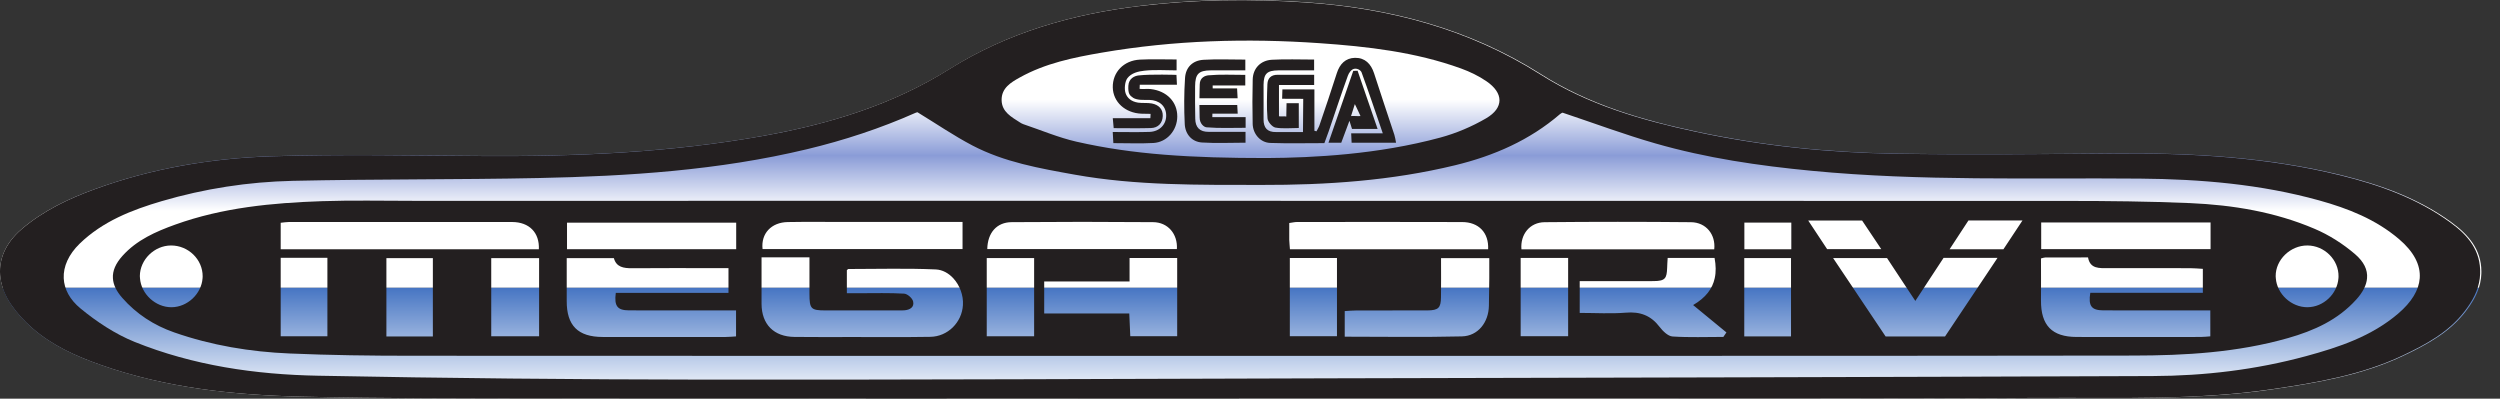 <?xml version="1.0" encoding="UTF-8" standalone="no"?>
<svg
   xmlns:dc="http://purl.org/dc/elements/1.1/"
   xmlns:cc="http://creativecommons.org/ns#"
   xmlns:rdf="http://www.w3.org/1999/02/22-rdf-syntax-ns#"
   xmlns:svg="http://www.w3.org/2000/svg"
   xmlns="http://www.w3.org/2000/svg"
   xmlns:sodipodi="http://sodipodi.sourceforge.net/DTD/sodipodi-0.dtd"
   xmlns:inkscape="http://www.inkscape.org/namespaces/inkscape"
   width="403"
   height="64.264"
   version="1.1"
   id="svg33"
   sodipodi:docname="logo.svg"
   inkscape:version="0.92.4 5da689c313, 2019-01-14">
  <rect width="100%" height="100%" fill="#333333" stroke="none"/>
  <sodipodi:namedview
     pagecolor="#ffffff"
     bordercolor="#666666"
     borderopacity="1"
     objecttolerance="10"
     gridtolerance="10"
     guidetolerance="10"
     inkscape:pageopacity="0"
     inkscape:pageshadow="2"
     inkscape:window-width="640"
     inkscape:window-height="480"
     id="namedview35"
     showgrid="false"
     inkscape:zoom="0.6775"
     inkscape:cx="200"
     inkscape:cy="32.132155"
     inkscape:window-x="0"
     inkscape:window-y="0"
     inkscape:window-maximized="0"
     inkscape:current-layer="svg33">
    <inkscape:grid
       type="xygrid"
       id="grid844"
       originx="3.4987051e-14"
       originy="-1.7441406e-06" />
  </sodipodi:namedview>
  <defs
     id="defs21">
    <linearGradient
       id="a"
       x2="1"
       gradientTransform="matrix(0,-46.391,46.391,0,200,46.392)"
       gradientUnits="userSpaceOnUse">
      <stop
         offset="0"
         stop-color="#fff"
         id="stop2" />
      <stop
         offset=".267"
         stop-color="#fff"
         id="stop4" />
      <stop
         offset=".459"
         stop-color="#8a9cd7"
         id="stop6" />
      <stop
         offset=".654"
         stop-color="#fff"
         id="stop8" />
      <stop
         offset="1"
         stop-color="#fff"
         id="stop10" />
    </linearGradient>
    <linearGradient
       id="b"
       x2="1"
       gradientTransform="matrix(0,-17.873,17.873,0,200.021,64.264)"
       gradientUnits="userSpaceOnUse">
      <stop
         offset="0"
         stop-color="#fff"
         id="stop13" />
      <stop
         offset="1"
         stop-color="#4675c3"
         id="stop15" />
    </linearGradient>
    <clipPath
       id="c">
      <path
         d="M 0,82.668 H 514.55 V 0 H 0 Z"
         id="path18"
         inkscape:connector-curvature="0" />
    </clipPath>
  </defs>
  <path
     d="m 183.867,0.938 c -10.946,1.306 -21.386,4.299 -30.746,10.168 -9.289,5.83 -19.465,8.885 -30.068,10.791 -14.934,2.673 -30.031,3.342 -45.181,3.241 -11.374,-0.07 -22.746,-0.319 -34.104,0.047 -9.678,0.318 -19.232,1.927 -28.405,5.27 -4.306,1.563 -8.403,3.506 -11.902,6.499 -2.635,2.27 -3.786,5.03 -3.381,7.891 0.07,0.512 0.194,1.025 0.365,1.547 H 399.597 c 0.155,-0.498 0.272,-1.011 0.342,-1.547 0.032,-0.234 0.047,-0.475 0.055,-0.716 0.003,-0.096 0.005,-0.19 0.006,-0.284 v -0.131 c -0.026,-3.516 -2.086,-5.881 -4.787,-7.849 -5.309,-3.879 -11.373,-6.04 -17.655,-7.595 -11.994,-2.962 -24.215,-3.637 -36.521,-3.537 -11.894,0.093 -23.796,0.218 -35.689,0.023 -10.698,-0.171 -21.332,-1.283 -31.795,-3.522 -8.792,-1.873 -17.398,-4.353 -25.133,-9.266 C 236.86,4.631 224.018,1.273 210.484,0.363 206.969,0.127 203.457,0 199.946,0 194.582,0 189.223,0.295 183.867,0.938"
     id="path23"
     inkscape:connector-curvature="0"
     style="fill:url(#a)" />
  <path
     d="m 0.445,46.392 c 0.302,0.917 0.762,1.842 1.384,2.751 0.948,1.377 2.121,2.651 3.381,3.748 3.234,2.829 7.129,4.562 11.117,5.962 10.488,3.693 21.425,4.843 32.441,5.093 13.114,0.295 26.237,0.288 39.358,0.302 37.245,0.031 74.489,0.008 111.74,0.008 v -0.016 h 46.029 c 7.547,-0.003 15.094,-0.002 22.64,-0.002 20.279,0.002 40.561,0.005 60.843,-0.092 2.324,-0.012 4.649,-0.005 6.976,0.002 10.042,0.031 20.091,0.061 30.088,-1.409 7.23,-1.065 14.397,-2.27 21.083,-5.441 3.746,-1.781 7.37,-3.732 9.966,-7.122 0.902,-1.174 1.664,-2.41 2.106,-3.785 H 0.445 Z"
     id="path25"
     inkscape:connector-curvature="0"
     style="fill:url(#b)" />
  <g
     clip-path="url(#c)"
     transform="matrix(0.777,0,0,-0.777,-1.0862693e-6,64.264)"
     id="g31"
     style="fill:#231f20">
    <path
       d="m 497.542,17.651 c -5.55,-4.73 -12.24,-6.96 -19.08,-8.82 -10.42,-2.83 -21.09,-4.1 -31.86,-4.14 -56.83,-0.22 -113.66,-0.33 -170.5,-0.47 -43.42,-0.11 -86.85,-0.32 -130.27,-0.27 -26.61,0.03 -53.22,0.29 -79.83,0.81 -13.02,0.24 -25.91,2.11 -38.08,7.02 -4.02,1.63 -7.83,4.15 -11.19,6.91 -2.26,1.85 -3.41,4.04 -3.51,6.29 -0.11,2.44 1.02,4.95 3.31,7.18 4.78,4.63 10.81,6.99 17.03,8.82 8.85,2.6 17.95,4 27.13,4.21 17.01,0.38 34.03,0.23 51.03,0.58 18.71,0.39 37.36,1.59 55.66,5.97 7.75,1.86 15.28,4.33 22.56,7.56 0.16,0.07 0.34,0.11 0.4,0.12 3.95,-2.41 7.54,-4.87 11.37,-6.88 6.64,-3.48 13.98,-4.76 21.27,-6.07 12.8,-2.29 25.72,-2.11 38.65,-2.13 13.58,-0.03 27.03,0.87 40.28,4.09 8.04,1.96 15.43,5.17 21.76,10.62 0.2,0.17 0.46,0.27 0.51,0.28 6.61,-2.21 12.84,-4.54 19.22,-6.37 10.61,-3.05 21.49,-4.64 32.47,-5.69 22.67,-2.18 45.42,-1.42 68.14,-1.62 12.54,-0.11 24.99,-1.15 37.13,-4.52 5.99,-1.66 11.75,-3.93 16.57,-8.03 3.08,-2.62 4.5,-5.37 4.3,-8.12 -0.18,-2.48 -1.68,-4.95 -4.47,-7.33 m -285.99,48.97 c 5.3,2.96 11.17,4.16 17.06,5.17 14.96,2.57 30.03,3.01 45.13,1.96 9.96,-0.69 19.89,-1.82 29.37,-5.25 1.84,-0.67 3.65,-1.54 5.26,-2.64 3.59,-2.44 3.68,-5.52 -0.05,-7.7 -2.95,-1.72 -6.22,-3.11 -9.52,-4 -12.96,-3.51 -26.26,-4.18 -36,-4.24 -15.67,0 -27.68,0.7 -39.47,3.39 -3.75,0.86 -7.34,2.39 -10.99,3.62 -0.26,0.09 -0.5,0.22 -0.73,0.37 -1.77,1.14 -3.78,2.18 -3.81,4.65 -0.03,2.49 1.92,3.65 3.75,4.67 m 296.84,-30.09 c -6.83,4.99 -14.63,7.77 -22.71,9.77 -15.43,3.81 -31.15,4.68 -46.98,4.55 -15.3,-0.12 -30.61,-0.28 -45.91,-0.03 -13.76,0.22 -27.44,1.65 -40.9,4.53 -11.31,2.41 -22.38,5.6 -32.33,11.92 -14.87,9.44 -31.39,13.76 -48.8,14.93 -11.43,0.77 -22.84,0.63 -34.24,-0.74 -14.08,-1.68 -27.51,-5.53 -39.55,-13.08 -11.95,-7.5 -25.04,-11.43 -38.68,-13.88 -19.21,-3.44 -38.63,-4.3 -58.12,-4.17 -14.63,0.09 -29.26,0.41 -43.87,-0.06 -12.45,-0.41 -24.74,-2.48 -36.54,-6.78 -5.54,-2.01 -10.81,-4.51 -15.31,-8.36 -3.39,-2.92 -4.87,-6.47 -4.35,-10.15 0.25,-1.83 1,-3.7 2.25,-5.53 1.22,-1.77 2.73,-3.41 4.35,-4.82 4.16,-3.64 9.17,-5.87 14.3,-7.67 13.49,-4.75 27.56,-6.23 41.73,-6.55 16.87,-0.38 33.75,-0.37 50.63,-0.39 47.91,-0.04 95.82,-0.01 143.74,-0.01 v 0.02 h 59.21 c 35.79,0.02 71.59,-0.05 107.39,0.12 15.9,0.08 31.84,-0.52 47.68,1.81 9.3,1.37 18.52,2.92 27.12,7 4.82,2.29 9.48,4.8 12.82,9.16 1.58,2.06 2.83,4.27 3.15,6.86 0.04,0.3 0.06,0.61 0.07,0.92 0.18,4.82 -2.54,8 -6.15,10.63"
       id="path27"
       inkscape:connector-curvature="0" />
    <path
       d="m 280.292,58.631 c 0.26,0.82 0.79,2.48 0.79,2.48 0,0 0.834,-1.69 1.174,-2.48 -0.66,-0.06 -1.284,0.06 -1.964,0 m 1.36,9.4 -0.9,-0.03 c -1.69,-4.91 -3.38,-9.81 -5.14,-14.9 h 2.65 c 0.54,1.44 1.05,2.81 1.7,4.55 0.26,-0.82 0.4,-1.27 0.53,-1.69 h 5.31 c -1.43,4.16 -2.79,8.11 -4.15,12.07 m 7.63,-13.3 c -1.4,4.26 -2.84,8.5 -4.21,12.77 -0.64,1.97 -1.89,3.24 -3.96,3.21 -1.96,-0.04 -3.16,-1.27 -3.77,-3.18 -1.15,-3.62 -2.38,-7.22 -3.6,-10.82 -0.15,-0.43 -0.41,-0.83 -0.62,-1.25 -0.14,0.05 -0.29,0.08 -0.43,0.12 v 8.58 h -6.64 l -0.057,-1.941 4.377,-0.019 c 0,0 -0.05,-4.57 -0.05,-6.89 -1.96,0 -3.78,0.02 -5.6,0 -1.8,-0.03 -2.59,0.87 -2.58,2.64 0.03,2.38 -0.01,4.76 0,7.15 0.03,2.32 0.7,2.98 3.07,3.01 2.44,0.02 4.87,0 7.42,0 v 2.24 c -3.05,0 -5.9,0.12 -8.74,-0.04 -2.39,-0.13 -3.95,-1.81 -4,-4.1 -0.08,-3.07 -0.08,-6.13 -0.01,-9.19 0.05,-2.12 1.61,-3.9 3.65,-3.97 3.73,-0.13 7.47,-0.04 11.23,-0.04 0.33,0.9 0.63,1.66 0.89,2.43 1.32,3.85 2.59,7.72 3.98,11.55 0.21,0.6 0.73,1.387 1.42,1.46 0.672,0.071 1.28,-0.37 1.43,-0.77 1.48,-4.05 2.85,-8.14 4.4,-12.64 h -6.56 c 0.04,-0.84 0.06,-1.35 0.09,-1.95 h 9.22 c -0.13,0.63 -0.19,1.15 -0.35,1.64 m -16.64,10.34 v 2.12 c -2.69,0 -5.13,-0.02 -7.57,0 -1.33,0.02 -2.08,-0.69 -2.13,-1.94 -0.09,-2.36 -0.18,-4.75 0.02,-7.1 0.05,-0.71 0.97,-1.78 1.63,-1.91 1.54,-0.28 3.17,-0.09 4.86,-0.09 v 5.15 h -2.54 c 0,-1.11 -0.05,-1.62 -0.05,-2.77 -0.55,0.09 -1,-0.03 -1.52,0.05 v 6.49 z m -21.13,-6.66 c 0,0.24 0.01,0.47 0.02,0.71 h 5.25 c -0.04,0.78 -0.07,1.28 -0.1,1.8 h -7.85 c 0,-1 0.05,-1.828 0.05,-2.6 0,-1.268 0.89,-1.99 1.44,-2.03 2.66,-0.22 5.35,-0.1 8.1,-0.1 v 2.22 z m 6.84,8.76 c -2.66,0 -5.17,0.14 -7.65,-0.09 -0.67,-0.06 -1.8,-0.465 -1.8,-1.91 0,-0.713 -0.06,-1.7 -0.06,-2.85 h 7.92 c -0.04,0.72 -0.07,1.26 -0.11,2.04 h -5.06 c 0,0.21 0,0.42 -0.01,0.62 h 6.77 z m -7.59,-11.82 c -1.86,-0.02 -2.77,0.93 -2.79,2.73 -0.04,2.24 -0.05,4.49 -0.03,6.73 0.02,2.56 0.74,3.28 3.26,3.3 2.36,0.02 4.72,0 7.16,0 v 2.23 c -2.99,0 -5.84,0.13 -8.67,-0.04 -2.24,-0.13 -3.7,-1.53 -3.84,-3.78 -0.21,-3.17 -0.22,-6.38 -0.06,-9.56 0.11,-2.16 1.53,-3.69 3.58,-3.82 2.96,-0.19 5.94,-0.04 9.03,-0.04 v 2.25 c -2.64,0 -5.14,0.01 -7.64,0 m -12.04,8.88 c -0.77,0.09 -1.534,-0.059 -2.294,0.041 0.01,0.2 0.014,0.649 0.034,0.859 h 7.71 c -0.04,0.87 -0.1,2.04 -0.1,2.04 0,0 -5.29,0.18 -7.83,-0.11 -0.83,-0.09 -2.069,-0.602 -2.15,-2.15 -0.086,-1.657 0.273,-2.014 1.023,-2.514 0.366,-0.244 1.077,-0.366 1.467,-0.396 0.61,-0.05 1.22,-0.01 1.84,-0.02 2.09,-0.05 3.46,-1.26 3.52,-3.13 0.07,-1.92 -1.33,-3.43 -3.43,-3.51 -2.49,-0.09 -4.99,-0.02 -7.66,-0.02 0.05,-0.92 0.09,-1.55 0.13,-2.31 2.9,0 5.61,-0.12 8.31,0.03 2.83,0.16 4.94,2.64 4.95,5.5 0.02,3.03 -2.19,5.31 -5.52,5.69 m -4.83,2.25 c -0.522,-0.696 -0.677,-2.231 -0.37,-3.12 0.359,-1.04 1.227,-1.732 2.577,-1.948 0.888,-0.142 1.94,0.008 2.86,-0.172 1.42,-0.28 2.323,-1.15 2.273,-2.61 -0.06,-1.46 -0.94,-2.45 -2.46,-2.49 -2.51,-0.08 -5.02,-0.02 -7.72,-0.02 -0.07,0.68 -0.12,1.23 -0.19,2.07 h 7.8 c 0.03,0.21 0.027,0.684 0.047,0.894 -0.727,0 -1.247,0.006 -1.897,0.036 -3.38,0.14 -5.89,2.43 -5.95,5.46 -0.06,3.13 2.25,5.59 5.64,5.76 2.49,0.13 4.99,0.03 7.6,0.03 v -2.26 c -2.25,0 -4.49,0.18 -6.69,-0.07 -1.24,-0.13 -2.703,-0.472 -3.52,-1.56 m 244.82,-47.51 c -3.35,-0.01 -6.32,2.75 -6.56,6.01 -0.02,0.14 -0.03,0.28 -0.03,0.42 -0.03,3.42 3.04,6.39 6.57,6.38 3.56,-0.01 6.54,-2.98 6.47,-6.47 0,-0.11 -0.01,-0.22 -0.02,-0.33 -0.23,-3.26 -3.12,-5.99 -6.43,-6.01 m -20.15,-6.04 c -0.62,-0.04 -1.33,-0.13 -2.04,-0.13 -8.57,-0.01 -17.15,-0.03 -25.71,0 -5.11,0.02 -7.4,2.4 -7.38,7.56 0.01,1.54 0.01,3.07 0.01,4.62 -0.01,1.37 -0.01,2.74 -0.01,4.11 0.39,0.09 0.65,0.2 0.9,0.2 2.86,0.02 5.72,0.01 8.86,0.01 0.43,-2.41 2.35,-2.23 4.22,-2.22 5.65,0.01 11.29,0 16.94,-0.01 0.86,0 1.73,-0.09 2.66,-0.14 v -4.97 h -23.35 c -0.44,-2.74 0.25,-3.62 2.66,-3.64 6.46,-0.03 12.93,-0.01 19.39,-0.01 h 2.85 z m -55.04,-0.03 h -12.32 c -2.66,3.98 -5.33,7.97 -8.09,12.08 -0.93,1.38 -1.86,2.78 -2.81,4.19 h 11.19 c 0.89,-1.35 1.81,-2.74 2.76,-4.19 0.99,-1.5 2.02,-3.06 3.11,-4.7 1.07,1.62 2.08,3.17 3.08,4.7 0.93,1.42 1.85,2.82 2.78,4.23 h 11.19 c -0.95,-1.43 -1.89,-2.84 -2.82,-4.23 -2.74,-4.09 -5.4,-8.07 -8.07,-12.08 m -31.95,0.02 h -9.7 v 16.25 h 9.7 z m -14.04,-0.11 c -3.52,0 -7.04,-0.14 -10.55,0.09 -0.94,0.07 -2,1.11 -2.66,1.97 -1.81,2.39 -4.06,3.23 -7.04,2.97 -3.1,-0.25 -6.23,-0.05 -9.55,-0.05 v 6.59 h 10.03 c 1.76,0 3.53,0 5.3,0.01 1.22,0.01 1.91,0.14 2.31,0.59 0.35,0.39 0.46,1.05 0.5,2.12 0.01,0.66 0.07,1.32 0.11,2.09 h 9.73 c 0.28,-1.52 0.32,-2.92 0.03,-4.21 -0.47,-2.17 -1.84,-4.02 -4.48,-5.56 2.45,-2.01 4.68,-3.85 6.91,-5.68 -0.21,-0.31 -0.43,-0.62 -0.64,-0.93 m -32.2,0.15 h -9.85 v 16.24 h 9.85 z m -16.44,6.33 c -0.05,-3.44 -2.24,-6.29 -5.61,-6.37 -8.01,-0.2 -16.03,-0.06 -24.3,-0.06 v 5.31 c 0.89,0.05 1.68,0.13 2.47,0.13 4.9,0.01 9.79,-0.01 14.7,0.01 2.27,0.02 2.78,0.52 2.8,2.75 0.01,1.3 0.02,2.6 0.02,3.92 0,1.36 -0.01,2.74 -0.01,4.17 h 10.01 c 0,-1.36 0.01,-2.75 0,-4.14 v -0.03 c -0.02,-1.89 -0.05,-3.79 -0.08,-5.69 m -31.52,-6.33 h -9.78 v 16.22 h 9.78 z m -33.15,0 h -9.73 c -0.06,1.51 -0.13,2.97 -0.21,4.72 h -17.65 v 6.63 h 17.71 v 4.87 h 9.88 z m -29.68,-0.02 h -9.83 v 16.23 h 9.83 z m -14.77,6.49 c -0.21,-3.6 -3.13,-6.55 -6.78,-6.6 -5.37,-0.09 -10.74,-0.04 -16.11,-0.04 -4.02,0 -8.03,-0.03 -12.04,0.02 -4.31,0.04 -6.83,2.61 -6.85,6.86 v 9.65 h 9.94 v -7.59 c 0.01,-3.12 0.3,-3.42 3.35,-3.42 h 15.09 c 0.41,0 0.82,-0.01 1.23,0.02 1.16,0.08 2.14,0.65 1.83,1.87 -0.17,0.67 -1.18,1.55 -1.86,1.59 -3.05,0.18 -6.12,0.09 -9.18,0.09 h -2.7 v 4.77 c 0.11,0.09 0.22,0.25 0.31,0.25 6.05,0 12.1,0.18 18.13,-0.09 1.4,-0.06 2.66,-0.77 3.64,-1.83 1.33,-1.44 2.13,-3.53 2,-5.55 m -47.07,-6.51 c -0.71,-0.04 -1.42,-0.12 -2.15,-0.12 -8.51,-0.01 -17.01,-0.02 -25.52,0 -5.15,0.01 -7.48,2.38 -7.46,7.48 0.01,1.56 0,3.12 0,4.7 v 4.18 h 9.78 c 0.51,-1.89 2.03,-2.11 3.79,-2.1 5.71,0.05 11.43,0.02 17.15,0.02 h 2.84 v -5.13 h -23.38 c -0.36,-2.75 0.33,-3.62 2.74,-3.63 6.54,-0.03 13.07,-0.01 19.6,-0.01 h 2.61 z m -40.86,0.03 h -9.93 v 16.2 h 9.93 z m -22.04,-0.04 h -9.64 v 16.24 h 9.64 z m -21.88,0.03 h -9.69 v 16.28 h 9.69 z m -32.33,6.03 c -3.34,-0.02 -6.32,2.76 -6.55,6.01 -0.03,0.15 -0.03,0.31 -0.03,0.47 0.03,3.39 3,6.31 6.45,6.33 3.6,0.02 6.6,-2.9 6.58,-6.41 0,-0.13 -0.01,-0.26 -0.02,-0.39 -0.23,-3.24 -3.14,-5.99 -6.43,-6.01 m 22.64,17.52 c 0.64,0.06 1.17,0.16 1.69,0.16 15.44,0.01 30.88,0.02 46.32,0 3.56,-0.01 5.71,-2.21 5.55,-5.66 h -53.56 z m 59.4,0.02 h 35.1 v -5.5 h -35.1 z m 45.82,0.13 c 3.95,0.07 7.89,0.02 11.84,0.02 h 24.4 v -5.62 h -41.49 c -0.36,3.21 1.81,5.55 5.25,5.6 m 46.43,-0.02 c 9.78,0.08 19.56,0.08 29.34,0 3.08,-0.02 5.13,-2.45 4.94,-5.59 h -39.34 c 0.06,3.38 1.95,5.57 5.06,5.59 m 57.59,-0.18 c 0.67,0.09 1.12,0.21 1.58,0.21 11.42,0.01 22.85,0.03 34.28,-0.01 3.44,0 5.57,-2.21 5.4,-5.64 h -41.12 c -0.05,0.75 -0.12,1.34 -0.14,1.94 -0.01,1.14 0,2.28 0,3.5 m 52.98,0.17 c 10.13,0.1 20.24,0.1 30.36,0 3.12,-0.03 5.16,-2.54 4.83,-5.63 h -40 c -0.27,3.1 1.75,5.61 4.81,5.63 m 41.44,-0.09 h 9.74 v -5.52 h -9.74 z m 24.43,0.43 c 1.22,-1.83 2.48,-3.72 3.97,-5.93 h -11.23 c -1.16,1.76 -2.45,3.7 -3.92,5.93 z m 22.06,0.02 h 11.21 c -1.44,-2.18 -2.69,-4.06 -3.95,-5.97 h -11.17 c 1.45,2.21 2.68,4.1 3.91,5.97 m 15.09,-0.42 h 35.14 v -5.53 h -35.14 z m 65.09,-6.55 c -2.49,2.13 -5.38,3.97 -8.38,5.24 -8.22,3.51 -16.96,4.94 -25.82,5.33 -8.49,0.36 -17,0.45 -25.51,0.45 -114.42,0.03 -228.83,0.02 -343.25,0.02 -6.26,0 -12.53,0.14 -18.79,-0.07 -10.34,-0.35 -20.61,-1.32 -30.46,-4.86 -4.08,-1.47 -7.98,-3.19 -10.94,-6.48 -1.42,-1.58 -2.09,-3.11 -1.99,-4.65 0.07,-1.34 0.72,-2.68 1.95,-4.08 2.93,-3.33 6.54,-5.68 10.75,-7.15 7.76,-2.71 15.8,-4.04 23.97,-4.38 8.43,-0.36 16.87,-0.47 25.31,-0.47 57.24,-0.04 114.48,-0.02 171.73,-0.02 h 25.52 c 53.3,0.01 106.59,-0.02 159.89,0.06 10.81,0.01 21.6,0.63 32.11,3.62 5.41,1.54 10.37,3.77 14.19,8.01 1.36,1.5 2.12,2.98 2.23,4.41 0.16,1.75 -0.65,3.43 -2.51,5.02"
       id="path29"
       inkscape:connector-curvature="0" />
  </g>
</svg>
